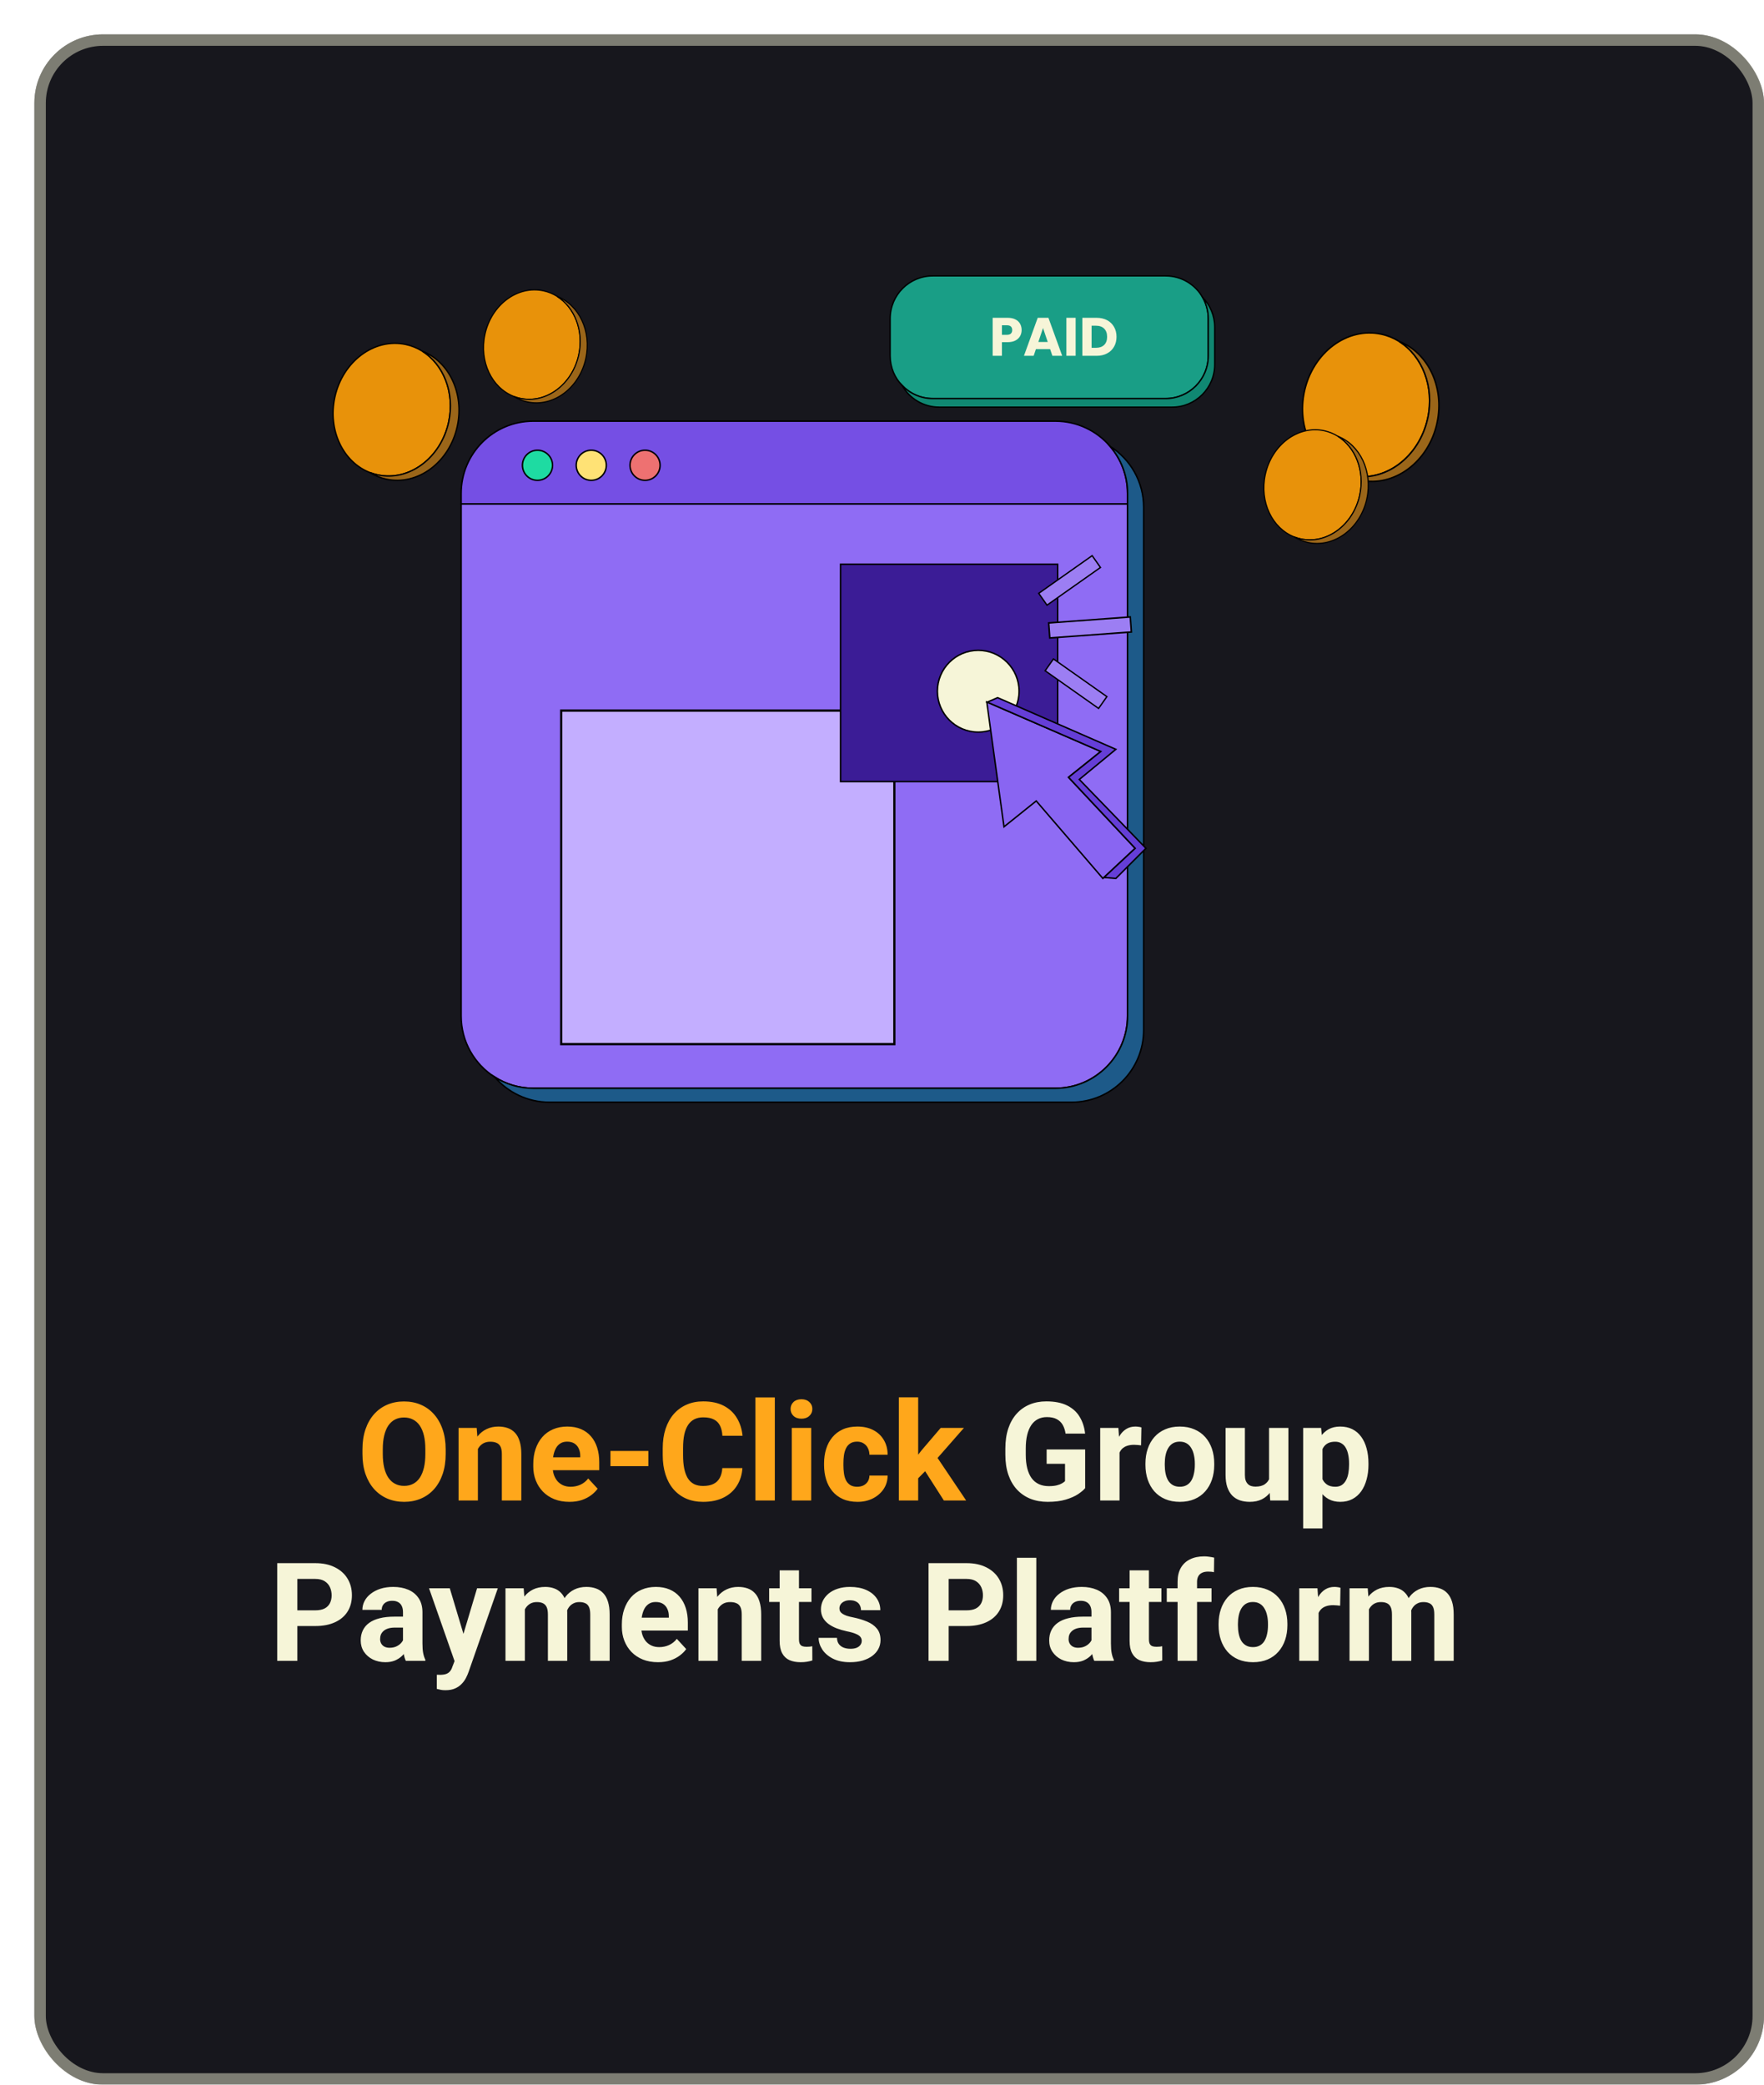 <svg width="154" height="182" viewBox="0 0 154 182" fill="none" xmlns="http://www.w3.org/2000/svg">
<g filter="url(#filter0_d_3354_5009)">
<rect width="151" height="179" rx="6" fill="#17171D"/>
<rect x="0.5" y="0.5" width="150" height="178" rx="5.5" stroke="#F6F5D8" stroke-opacity="0.46"/>
</g>
<path d="M38.908 126.535V126.939C38.908 127.588 38.82 128.17 38.645 128.686C38.469 129.201 38.221 129.641 37.9 130.004C37.58 130.363 37.197 130.639 36.752 130.83C36.31 131.021 35.82 131.117 35.281 131.117C34.746 131.117 34.256 131.021 33.81 130.83C33.369 130.639 32.986 130.363 32.662 130.004C32.338 129.641 32.086 129.201 31.906 128.686C31.73 128.17 31.643 127.588 31.643 126.939V126.535C31.643 125.883 31.73 125.301 31.906 124.789C32.082 124.273 32.33 123.834 32.65 123.471C32.975 123.107 33.357 122.83 33.799 122.639C34.244 122.447 34.734 122.352 35.27 122.352C35.809 122.352 36.299 122.447 36.74 122.639C37.185 122.83 37.568 123.107 37.889 123.471C38.213 123.834 38.463 124.273 38.639 124.789C38.818 125.301 38.908 125.883 38.908 126.535ZM37.133 126.939V126.523C37.133 126.07 37.092 125.672 37.01 125.328C36.928 124.984 36.807 124.695 36.647 124.461C36.486 124.227 36.291 124.051 36.06 123.934C35.83 123.812 35.566 123.752 35.27 123.752C34.973 123.752 34.709 123.812 34.478 123.934C34.252 124.051 34.059 124.227 33.898 124.461C33.742 124.695 33.623 124.984 33.541 125.328C33.459 125.672 33.418 126.07 33.418 126.523V126.939C33.418 127.389 33.459 127.787 33.541 128.135C33.623 128.479 33.744 128.77 33.904 129.008C34.065 129.242 34.26 129.42 34.49 129.541C34.721 129.662 34.984 129.723 35.281 129.723C35.578 129.723 35.842 129.662 36.072 129.541C36.303 129.42 36.496 129.242 36.652 129.008C36.809 128.77 36.928 128.479 37.01 128.135C37.092 127.787 37.133 127.389 37.133 126.939ZM41.721 126.014V131H40.033V124.66H41.615L41.721 126.014ZM41.475 127.607H41.018C41.018 127.139 41.078 126.717 41.199 126.342C41.32 125.963 41.49 125.641 41.709 125.375C41.928 125.105 42.188 124.9 42.488 124.76C42.793 124.615 43.133 124.543 43.508 124.543C43.805 124.543 44.076 124.586 44.322 124.672C44.568 124.758 44.779 124.895 44.955 125.082C45.135 125.27 45.272 125.518 45.365 125.826C45.463 126.135 45.512 126.512 45.512 126.957V131H43.812V126.951C43.812 126.67 43.773 126.451 43.695 126.295C43.617 126.139 43.502 126.029 43.35 125.967C43.201 125.9 43.018 125.867 42.799 125.867C42.572 125.867 42.375 125.912 42.207 126.002C42.043 126.092 41.906 126.217 41.797 126.377C41.691 126.533 41.611 126.717 41.557 126.928C41.502 127.139 41.475 127.365 41.475 127.607ZM49.713 131.117C49.221 131.117 48.779 131.039 48.389 130.883C47.998 130.723 47.666 130.502 47.393 130.221C47.123 129.939 46.916 129.613 46.772 129.242C46.627 128.867 46.555 128.469 46.555 128.047V127.812C46.555 127.332 46.623 126.893 46.76 126.494C46.897 126.096 47.092 125.75 47.346 125.457C47.603 125.164 47.916 124.939 48.283 124.783C48.65 124.623 49.065 124.543 49.525 124.543C49.975 124.543 50.373 124.617 50.721 124.766C51.068 124.914 51.359 125.125 51.594 125.398C51.832 125.672 52.012 126 52.133 126.383C52.254 126.762 52.315 127.184 52.315 127.648V128.352H47.275V127.227H50.656V127.098C50.656 126.863 50.613 126.654 50.527 126.471C50.445 126.283 50.32 126.135 50.152 126.025C49.984 125.916 49.77 125.861 49.508 125.861C49.285 125.861 49.094 125.91 48.934 126.008C48.773 126.105 48.643 126.242 48.541 126.418C48.443 126.594 48.369 126.801 48.318 127.039C48.272 127.273 48.248 127.531 48.248 127.812V128.047C48.248 128.301 48.283 128.535 48.353 128.75C48.428 128.965 48.531 129.15 48.664 129.307C48.801 129.463 48.965 129.584 49.156 129.67C49.352 129.756 49.572 129.799 49.818 129.799C50.123 129.799 50.406 129.74 50.668 129.623C50.934 129.502 51.162 129.32 51.353 129.078L52.174 129.969C52.041 130.16 51.859 130.344 51.629 130.52C51.402 130.695 51.129 130.84 50.809 130.953C50.488 131.062 50.123 131.117 49.713 131.117ZM56.603 126.676V128H53.293V126.676H56.603ZM63.06 128.17H64.812C64.777 128.744 64.619 129.254 64.338 129.699C64.061 130.145 63.672 130.492 63.172 130.742C62.676 130.992 62.078 131.117 61.379 131.117C60.832 131.117 60.342 131.023 59.908 130.836C59.475 130.645 59.103 130.371 58.795 130.016C58.49 129.66 58.258 129.23 58.098 128.727C57.938 128.223 57.857 127.658 57.857 127.033V126.441C57.857 125.816 57.94 125.252 58.103 124.748C58.272 124.24 58.51 123.809 58.818 123.453C59.131 123.098 59.504 122.824 59.938 122.633C60.371 122.441 60.855 122.346 61.391 122.346C62.102 122.346 62.701 122.475 63.19 122.732C63.682 122.99 64.062 123.346 64.332 123.799C64.606 124.252 64.769 124.768 64.824 125.346H63.066C63.047 125.002 62.978 124.711 62.861 124.473C62.744 124.23 62.566 124.049 62.328 123.928C62.094 123.803 61.781 123.74 61.391 123.74C61.098 123.74 60.842 123.795 60.623 123.904C60.404 124.014 60.221 124.18 60.072 124.402C59.924 124.625 59.812 124.906 59.738 125.246C59.668 125.582 59.633 125.977 59.633 126.43V127.033C59.633 127.475 59.666 127.863 59.732 128.199C59.799 128.531 59.9 128.812 60.037 129.043C60.178 129.27 60.357 129.441 60.576 129.559C60.799 129.672 61.066 129.729 61.379 129.729C61.746 129.729 62.049 129.67 62.287 129.553C62.525 129.436 62.707 129.262 62.832 129.031C62.961 128.801 63.037 128.514 63.06 128.17ZM67.643 122V131H65.949V122H67.643ZM70.818 124.66V131H69.125V124.66H70.818ZM69.019 123.008C69.019 122.762 69.106 122.559 69.277 122.398C69.449 122.238 69.68 122.158 69.969 122.158C70.254 122.158 70.482 122.238 70.654 122.398C70.83 122.559 70.918 122.762 70.918 123.008C70.918 123.254 70.83 123.457 70.654 123.617C70.482 123.777 70.254 123.857 69.969 123.857C69.68 123.857 69.449 123.777 69.277 123.617C69.106 123.457 69.019 123.254 69.019 123.008ZM74.832 129.799C75.039 129.799 75.223 129.76 75.383 129.682C75.543 129.6 75.668 129.486 75.758 129.342C75.852 129.193 75.9 129.02 75.904 128.82H77.492C77.488 129.266 77.369 129.662 77.135 130.01C76.9 130.354 76.586 130.625 76.191 130.824C75.797 131.02 75.356 131.117 74.867 131.117C74.375 131.117 73.945 131.035 73.578 130.871C73.215 130.707 72.912 130.48 72.67 130.191C72.428 129.898 72.246 129.559 72.125 129.172C72.004 128.781 71.943 128.363 71.943 127.918V127.748C71.943 127.299 72.004 126.881 72.125 126.494C72.246 126.104 72.428 125.764 72.67 125.475C72.912 125.182 73.215 124.953 73.578 124.789C73.941 124.625 74.367 124.543 74.856 124.543C75.375 124.543 75.83 124.643 76.221 124.842C76.615 125.041 76.924 125.326 77.147 125.697C77.373 126.064 77.488 126.5 77.492 127.004H75.904C75.9 126.793 75.856 126.602 75.769 126.43C75.688 126.258 75.566 126.121 75.406 126.02C75.25 125.914 75.057 125.861 74.826 125.861C74.58 125.861 74.379 125.914 74.223 126.02C74.066 126.121 73.945 126.262 73.859 126.441C73.773 126.617 73.713 126.818 73.678 127.045C73.647 127.268 73.631 127.502 73.631 127.748V127.918C73.631 128.164 73.647 128.4 73.678 128.627C73.709 128.854 73.768 129.055 73.853 129.23C73.943 129.406 74.066 129.545 74.223 129.646C74.379 129.748 74.582 129.799 74.832 129.799ZM80.158 121.994V131H78.471V121.994H80.158ZM84.154 124.66L81.4 127.801L79.924 129.295L79.309 128.076L80.481 126.588L82.127 124.66H84.154ZM82.402 131L80.527 128.07L81.693 127.051L84.348 131H82.402Z" fill="#FFA71B"/>
<path d="M94.736 126.541V129.922C94.603 130.082 94.398 130.256 94.121 130.443C93.844 130.627 93.486 130.785 93.049 130.918C92.611 131.051 92.082 131.117 91.461 131.117C90.91 131.117 90.408 131.027 89.955 130.848C89.502 130.664 89.111 130.396 88.783 130.045C88.459 129.693 88.209 129.264 88.033 128.756C87.857 128.244 87.769 127.66 87.769 127.004V126.471C87.769 125.814 87.853 125.23 88.022 124.719C88.193 124.207 88.438 123.775 88.754 123.424C89.07 123.072 89.447 122.805 89.885 122.621C90.322 122.438 90.809 122.346 91.344 122.346C92.086 122.346 92.695 122.467 93.172 122.709C93.648 122.947 94.012 123.279 94.262 123.705C94.516 124.127 94.672 124.611 94.731 125.158H93.025C92.982 124.869 92.9 124.617 92.779 124.402C92.658 124.188 92.484 124.02 92.258 123.898C92.035 123.777 91.746 123.717 91.391 123.717C91.098 123.717 90.836 123.777 90.606 123.898C90.379 124.016 90.188 124.189 90.031 124.42C89.875 124.65 89.756 124.936 89.674 125.275C89.592 125.615 89.551 126.01 89.551 126.459V127.004C89.551 127.449 89.594 127.844 89.68 128.188C89.766 128.527 89.893 128.814 90.061 129.049C90.232 129.279 90.443 129.453 90.693 129.57C90.943 129.688 91.234 129.746 91.566 129.746C91.844 129.746 92.074 129.723 92.258 129.676C92.445 129.629 92.596 129.572 92.709 129.506C92.826 129.436 92.916 129.369 92.978 129.307V127.795H91.373V126.541H94.736ZM97.736 126.043V131H96.049V124.66H97.637L97.736 126.043ZM99.647 124.619L99.617 126.184C99.535 126.172 99.436 126.162 99.318 126.154C99.205 126.143 99.102 126.137 99.008 126.137C98.769 126.137 98.562 126.168 98.387 126.23C98.215 126.289 98.07 126.377 97.953 126.494C97.84 126.611 97.754 126.754 97.695 126.922C97.641 127.09 97.609 127.281 97.602 127.496L97.262 127.391C97.262 126.98 97.303 126.604 97.385 126.26C97.467 125.912 97.586 125.609 97.742 125.352C97.902 125.094 98.098 124.895 98.328 124.754C98.559 124.613 98.822 124.543 99.119 124.543C99.213 124.543 99.309 124.551 99.406 124.566C99.504 124.578 99.584 124.596 99.647 124.619ZM99.998 127.895V127.771C99.998 127.307 100.064 126.879 100.197 126.488C100.33 126.094 100.523 125.752 100.777 125.463C101.031 125.174 101.344 124.949 101.715 124.789C102.086 124.625 102.512 124.543 102.992 124.543C103.473 124.543 103.9 124.625 104.275 124.789C104.65 124.949 104.965 125.174 105.219 125.463C105.477 125.752 105.672 126.094 105.805 126.488C105.938 126.879 106.004 127.307 106.004 127.771V127.895C106.004 128.355 105.938 128.783 105.805 129.178C105.672 129.568 105.477 129.91 105.219 130.203C104.965 130.492 104.652 130.717 104.281 130.877C103.91 131.037 103.484 131.117 103.004 131.117C102.523 131.117 102.096 131.037 101.721 130.877C101.35 130.717 101.035 130.492 100.777 130.203C100.523 129.91 100.33 129.568 100.197 129.178C100.064 128.783 99.998 128.355 99.998 127.895ZM101.686 127.771V127.895C101.686 128.16 101.709 128.408 101.756 128.639C101.803 128.869 101.877 129.072 101.979 129.248C102.084 129.42 102.221 129.555 102.389 129.652C102.557 129.75 102.762 129.799 103.004 129.799C103.238 129.799 103.439 129.75 103.607 129.652C103.775 129.555 103.91 129.42 104.012 129.248C104.113 129.072 104.188 128.869 104.234 128.639C104.285 128.408 104.311 128.16 104.311 127.895V127.771C104.311 127.514 104.285 127.271 104.234 127.045C104.188 126.814 104.111 126.611 104.006 126.436C103.904 126.256 103.77 126.115 103.602 126.014C103.434 125.912 103.23 125.861 102.992 125.861C102.754 125.861 102.551 125.912 102.383 126.014C102.219 126.115 102.084 126.256 101.979 126.436C101.877 126.611 101.803 126.814 101.756 127.045C101.709 127.271 101.686 127.514 101.686 127.771ZM110.791 129.482V124.66H112.479V131H110.891L110.791 129.482ZM110.979 128.182L111.477 128.17C111.477 128.592 111.428 128.984 111.33 129.348C111.232 129.707 111.086 130.02 110.891 130.285C110.695 130.547 110.449 130.752 110.152 130.9C109.855 131.045 109.506 131.117 109.104 131.117C108.795 131.117 108.51 131.074 108.248 130.988C107.99 130.898 107.768 130.76 107.58 130.572C107.396 130.381 107.252 130.137 107.146 129.84C107.045 129.539 106.994 129.178 106.994 128.756V124.66H108.682V128.768C108.682 128.955 108.703 129.113 108.746 129.242C108.793 129.371 108.857 129.477 108.939 129.559C109.021 129.641 109.117 129.699 109.227 129.734C109.34 129.77 109.465 129.787 109.602 129.787C109.949 129.787 110.223 129.717 110.422 129.576C110.625 129.436 110.768 129.244 110.85 129.002C110.936 128.756 110.979 128.482 110.979 128.182ZM115.455 125.879V133.438H113.768V124.66H115.332L115.455 125.879ZM119.469 127.76V127.883C119.469 128.344 119.414 128.771 119.305 129.166C119.199 129.561 119.043 129.904 118.836 130.197C118.629 130.486 118.371 130.713 118.062 130.877C117.758 131.037 117.406 131.117 117.008 131.117C116.621 131.117 116.285 131.039 116 130.883C115.715 130.727 115.475 130.508 115.279 130.227C115.088 129.941 114.934 129.611 114.816 129.236C114.699 128.861 114.609 128.459 114.547 128.029V127.707C114.609 127.246 114.699 126.824 114.816 126.441C114.934 126.055 115.088 125.721 115.279 125.439C115.475 125.154 115.713 124.934 115.994 124.777C116.279 124.621 116.613 124.543 116.996 124.543C117.398 124.543 117.752 124.619 118.057 124.771C118.365 124.924 118.623 125.143 118.83 125.428C119.041 125.713 119.199 126.053 119.305 126.447C119.414 126.842 119.469 127.279 119.469 127.76ZM117.775 127.883V127.76C117.775 127.49 117.752 127.242 117.705 127.016C117.662 126.785 117.592 126.584 117.494 126.412C117.4 126.24 117.275 126.107 117.119 126.014C116.967 125.916 116.781 125.867 116.562 125.867C116.332 125.867 116.135 125.904 115.971 125.979C115.811 126.053 115.68 126.16 115.578 126.301C115.477 126.441 115.4 126.609 115.35 126.805C115.299 127 115.268 127.221 115.256 127.467V128.281C115.275 128.57 115.33 128.83 115.42 129.061C115.51 129.287 115.648 129.467 115.836 129.6C116.023 129.732 116.27 129.799 116.574 129.799C116.797 129.799 116.984 129.75 117.137 129.652C117.289 129.551 117.412 129.412 117.506 129.236C117.604 129.061 117.672 128.857 117.711 128.627C117.754 128.396 117.775 128.148 117.775 127.883ZM27.523 141.959H25.35V140.588H27.523C27.859 140.588 28.133 140.533 28.344 140.424C28.555 140.311 28.709 140.154 28.807 139.955C28.904 139.756 28.953 139.531 28.953 139.281C28.953 139.027 28.904 138.791 28.807 138.572C28.709 138.354 28.555 138.178 28.344 138.045C28.133 137.912 27.859 137.846 27.523 137.846H25.959V145H24.201V136.469H27.523C28.191 136.469 28.764 136.59 29.24 136.832C29.721 137.07 30.088 137.4 30.342 137.822C30.596 138.244 30.723 138.727 30.723 139.27C30.723 139.82 30.596 140.297 30.342 140.699C30.088 141.102 29.721 141.412 29.24 141.631C28.764 141.85 28.191 141.959 27.523 141.959ZM35.182 143.57V140.746C35.182 140.543 35.148 140.369 35.082 140.225C35.016 140.076 34.912 139.961 34.772 139.879C34.635 139.797 34.457 139.756 34.238 139.756C34.051 139.756 33.889 139.789 33.752 139.855C33.615 139.918 33.51 140.01 33.435 140.131C33.361 140.248 33.324 140.387 33.324 140.547H31.637C31.637 140.277 31.699 140.021 31.824 139.779C31.949 139.537 32.131 139.324 32.369 139.141C32.607 138.953 32.891 138.807 33.219 138.701C33.551 138.596 33.922 138.543 34.332 138.543C34.824 138.543 35.262 138.625 35.645 138.789C36.027 138.953 36.328 139.199 36.547 139.527C36.77 139.855 36.881 140.266 36.881 140.758V143.471C36.881 143.818 36.902 144.104 36.945 144.326C36.988 144.545 37.051 144.736 37.133 144.9V145H35.428C35.346 144.828 35.283 144.613 35.24 144.355C35.201 144.094 35.182 143.832 35.182 143.57ZM35.404 141.139L35.416 142.094H34.473C34.25 142.094 34.057 142.119 33.893 142.17C33.728 142.221 33.594 142.293 33.488 142.387C33.383 142.477 33.305 142.582 33.254 142.703C33.207 142.824 33.184 142.957 33.184 143.102C33.184 143.246 33.217 143.377 33.283 143.494C33.35 143.607 33.445 143.697 33.57 143.764C33.695 143.826 33.842 143.857 34.01 143.857C34.264 143.857 34.484 143.807 34.672 143.705C34.859 143.604 35.004 143.479 35.105 143.33C35.211 143.182 35.266 143.041 35.27 142.908L35.715 143.623C35.652 143.783 35.566 143.949 35.457 144.121C35.352 144.293 35.217 144.455 35.053 144.607C34.889 144.756 34.691 144.879 34.461 144.977C34.23 145.07 33.957 145.117 33.641 145.117C33.238 145.117 32.873 145.037 32.545 144.877C32.221 144.713 31.963 144.488 31.771 144.203C31.584 143.914 31.49 143.586 31.49 143.219C31.49 142.887 31.553 142.592 31.678 142.334C31.803 142.076 31.986 141.859 32.228 141.684C32.475 141.504 32.781 141.369 33.148 141.279C33.516 141.186 33.941 141.139 34.426 141.139H35.404ZM39.969 144.285L41.65 138.66H43.461L40.912 145.955C40.857 146.115 40.783 146.287 40.69 146.471C40.6 146.654 40.477 146.828 40.32 146.992C40.168 147.16 39.975 147.297 39.74 147.402C39.51 147.508 39.227 147.561 38.891 147.561C38.73 147.561 38.6 147.551 38.498 147.531C38.397 147.512 38.275 147.484 38.135 147.449V146.213C38.178 146.213 38.223 146.213 38.27 146.213C38.316 146.217 38.361 146.219 38.404 146.219C38.627 146.219 38.809 146.193 38.949 146.143C39.09 146.092 39.203 146.014 39.289 145.908C39.375 145.807 39.443 145.674 39.494 145.51L39.969 144.285ZM39.266 138.66L40.643 143.254L40.883 145.041L39.734 145.164L37.455 138.66H39.266ZM45.822 139.973V145H44.129V138.66H45.717L45.822 139.973ZM45.588 141.607H45.119C45.119 141.166 45.172 140.76 45.277 140.389C45.387 140.014 45.545 139.689 45.752 139.416C45.963 139.139 46.223 138.924 46.531 138.771C46.84 138.619 47.197 138.543 47.603 138.543C47.885 138.543 48.143 138.586 48.377 138.672C48.611 138.754 48.812 138.885 48.98 139.064C49.152 139.24 49.285 139.471 49.379 139.756C49.473 140.037 49.52 140.375 49.52 140.77V145H47.832V140.957C47.832 140.668 47.793 140.445 47.715 140.289C47.637 140.133 47.525 140.023 47.381 139.961C47.24 139.898 47.07 139.867 46.871 139.867C46.652 139.867 46.461 139.912 46.297 140.002C46.137 140.092 46.004 140.217 45.898 140.377C45.793 140.533 45.715 140.717 45.664 140.928C45.613 141.139 45.588 141.365 45.588 141.607ZM49.361 141.414L48.758 141.49C48.758 141.076 48.809 140.691 48.91 140.336C49.016 139.98 49.17 139.668 49.373 139.398C49.58 139.129 49.836 138.92 50.141 138.771C50.445 138.619 50.797 138.543 51.195 138.543C51.5 138.543 51.777 138.588 52.027 138.678C52.277 138.764 52.49 138.902 52.666 139.094C52.846 139.281 52.982 139.527 53.076 139.832C53.174 140.137 53.223 140.51 53.223 140.951V145H51.529V140.951C51.529 140.658 51.49 140.436 51.412 140.283C51.338 140.127 51.228 140.02 51.084 139.961C50.943 139.898 50.775 139.867 50.58 139.867C50.377 139.867 50.199 139.908 50.047 139.99C49.895 140.068 49.768 140.178 49.666 140.318C49.565 140.459 49.488 140.623 49.438 140.811C49.387 140.994 49.361 141.195 49.361 141.414ZM57.447 145.117C56.955 145.117 56.514 145.039 56.123 144.883C55.732 144.723 55.4 144.502 55.127 144.221C54.857 143.939 54.65 143.613 54.506 143.242C54.361 142.867 54.289 142.469 54.289 142.047V141.812C54.289 141.332 54.357 140.893 54.494 140.494C54.631 140.096 54.826 139.75 55.08 139.457C55.338 139.164 55.65 138.939 56.018 138.783C56.385 138.623 56.799 138.543 57.26 138.543C57.709 138.543 58.107 138.617 58.455 138.766C58.803 138.914 59.094 139.125 59.328 139.398C59.566 139.672 59.746 140 59.867 140.383C59.988 140.762 60.049 141.184 60.049 141.648V142.352H55.01V141.227H58.391V141.098C58.391 140.863 58.348 140.654 58.262 140.471C58.18 140.283 58.055 140.135 57.887 140.025C57.719 139.916 57.504 139.861 57.242 139.861C57.02 139.861 56.828 139.91 56.668 140.008C56.508 140.105 56.377 140.242 56.275 140.418C56.178 140.594 56.103 140.801 56.053 141.039C56.006 141.273 55.982 141.531 55.982 141.812V142.047C55.982 142.301 56.018 142.535 56.088 142.75C56.162 142.965 56.266 143.15 56.398 143.307C56.535 143.463 56.699 143.584 56.891 143.67C57.086 143.756 57.307 143.799 57.553 143.799C57.857 143.799 58.141 143.74 58.402 143.623C58.668 143.502 58.897 143.32 59.088 143.078L59.908 143.969C59.775 144.16 59.594 144.344 59.363 144.52C59.137 144.695 58.863 144.84 58.543 144.953C58.223 145.062 57.857 145.117 57.447 145.117ZM62.662 140.014V145H60.975V138.66H62.557L62.662 140.014ZM62.416 141.607H61.959C61.959 141.139 62.02 140.717 62.141 140.342C62.262 139.963 62.432 139.641 62.65 139.375C62.869 139.105 63.129 138.9 63.43 138.76C63.734 138.615 64.074 138.543 64.449 138.543C64.746 138.543 65.018 138.586 65.264 138.672C65.51 138.758 65.721 138.895 65.897 139.082C66.076 139.27 66.213 139.518 66.307 139.826C66.404 140.135 66.453 140.512 66.453 140.957V145H64.754V140.951C64.754 140.67 64.715 140.451 64.637 140.295C64.559 140.139 64.443 140.029 64.291 139.967C64.143 139.9 63.959 139.867 63.74 139.867C63.514 139.867 63.316 139.912 63.148 140.002C62.984 140.092 62.848 140.217 62.738 140.377C62.633 140.533 62.553 140.717 62.498 140.928C62.443 141.139 62.416 141.365 62.416 141.607ZM70.842 138.66V139.855H67.15V138.66H70.842ZM68.064 137.096H69.752V143.09C69.752 143.273 69.775 143.414 69.822 143.512C69.873 143.609 69.947 143.678 70.045 143.717C70.143 143.752 70.266 143.77 70.414 143.77C70.519 143.77 70.613 143.766 70.695 143.758C70.781 143.746 70.853 143.734 70.912 143.723L70.918 144.965C70.773 145.012 70.617 145.049 70.449 145.076C70.281 145.104 70.096 145.117 69.893 145.117C69.522 145.117 69.197 145.057 68.92 144.936C68.647 144.811 68.436 144.611 68.287 144.338C68.139 144.064 68.064 143.705 68.064 143.26V137.096ZM75.231 143.248C75.231 143.127 75.195 143.018 75.125 142.92C75.055 142.822 74.924 142.732 74.732 142.65C74.545 142.564 74.273 142.486 73.918 142.416C73.598 142.346 73.299 142.258 73.022 142.152C72.748 142.043 72.51 141.912 72.307 141.76C72.107 141.607 71.951 141.428 71.838 141.221C71.725 141.01 71.668 140.77 71.668 140.5C71.668 140.234 71.725 139.984 71.838 139.75C71.955 139.516 72.121 139.309 72.336 139.129C72.555 138.945 72.82 138.803 73.133 138.701C73.449 138.596 73.805 138.543 74.199 138.543C74.75 138.543 75.223 138.631 75.617 138.807C76.016 138.982 76.32 139.225 76.531 139.533C76.746 139.838 76.853 140.186 76.853 140.576H75.166C75.166 140.412 75.131 140.266 75.061 140.137C74.994 140.004 74.889 139.9 74.744 139.826C74.603 139.748 74.42 139.709 74.193 139.709C74.006 139.709 73.844 139.742 73.707 139.809C73.57 139.871 73.465 139.957 73.391 140.066C73.32 140.172 73.285 140.289 73.285 140.418C73.285 140.516 73.305 140.604 73.344 140.682C73.387 140.756 73.455 140.824 73.549 140.887C73.643 140.949 73.764 141.008 73.912 141.062C74.064 141.113 74.252 141.16 74.475 141.203C74.932 141.297 75.34 141.42 75.699 141.572C76.059 141.721 76.344 141.924 76.555 142.182C76.766 142.436 76.871 142.77 76.871 143.184C76.871 143.465 76.809 143.723 76.684 143.957C76.559 144.191 76.379 144.396 76.144 144.572C75.91 144.744 75.629 144.879 75.301 144.977C74.977 145.07 74.611 145.117 74.205 145.117C73.615 145.117 73.115 145.012 72.705 144.801C72.299 144.59 71.99 144.322 71.779 143.998C71.572 143.67 71.469 143.334 71.469 142.99H73.068C73.076 143.221 73.135 143.406 73.244 143.547C73.357 143.688 73.5 143.789 73.672 143.852C73.848 143.914 74.037 143.945 74.24 143.945C74.459 143.945 74.641 143.916 74.785 143.857C74.93 143.795 75.039 143.713 75.113 143.611C75.191 143.506 75.231 143.385 75.231 143.248ZM84.383 141.959H82.209V140.588H84.383C84.719 140.588 84.992 140.533 85.203 140.424C85.414 140.311 85.568 140.154 85.666 139.955C85.764 139.756 85.812 139.531 85.812 139.281C85.812 139.027 85.764 138.791 85.666 138.572C85.568 138.354 85.414 138.178 85.203 138.045C84.992 137.912 84.719 137.846 84.383 137.846H82.818V145H81.061V136.469H84.383C85.051 136.469 85.623 136.59 86.1 136.832C86.58 137.07 86.947 137.4 87.201 137.822C87.455 138.244 87.582 138.727 87.582 139.27C87.582 139.82 87.455 140.297 87.201 140.699C86.947 141.102 86.58 141.412 86.1 141.631C85.623 141.85 85.051 141.959 84.383 141.959ZM90.471 136V145H88.777V136H90.471ZM95.287 143.57V140.746C95.287 140.543 95.254 140.369 95.188 140.225C95.121 140.076 95.018 139.961 94.877 139.879C94.74 139.797 94.562 139.756 94.344 139.756C94.156 139.756 93.994 139.789 93.857 139.855C93.721 139.918 93.615 140.01 93.541 140.131C93.467 140.248 93.43 140.387 93.43 140.547H91.742C91.742 140.277 91.805 140.021 91.93 139.779C92.055 139.537 92.236 139.324 92.475 139.141C92.713 138.953 92.996 138.807 93.324 138.701C93.656 138.596 94.027 138.543 94.438 138.543C94.93 138.543 95.367 138.625 95.75 138.789C96.133 138.953 96.434 139.199 96.652 139.527C96.875 139.855 96.986 140.266 96.986 140.758V143.471C96.986 143.818 97.008 144.104 97.051 144.326C97.094 144.545 97.156 144.736 97.238 144.9V145H95.533C95.451 144.828 95.389 144.613 95.346 144.355C95.307 144.094 95.287 143.832 95.287 143.57ZM95.51 141.139L95.522 142.094H94.578C94.356 142.094 94.162 142.119 93.998 142.17C93.834 142.221 93.699 142.293 93.594 142.387C93.488 142.477 93.41 142.582 93.359 142.703C93.312 142.824 93.289 142.957 93.289 143.102C93.289 143.246 93.322 143.377 93.389 143.494C93.455 143.607 93.551 143.697 93.676 143.764C93.801 143.826 93.947 143.857 94.115 143.857C94.369 143.857 94.59 143.807 94.777 143.705C94.965 143.604 95.109 143.479 95.211 143.33C95.316 143.182 95.371 143.041 95.375 142.908L95.82 143.623C95.758 143.783 95.672 143.949 95.562 144.121C95.457 144.293 95.322 144.455 95.158 144.607C94.994 144.756 94.797 144.879 94.566 144.977C94.336 145.07 94.062 145.117 93.746 145.117C93.344 145.117 92.978 145.037 92.65 144.877C92.326 144.713 92.068 144.488 91.877 144.203C91.689 143.914 91.596 143.586 91.596 143.219C91.596 142.887 91.658 142.592 91.783 142.334C91.908 142.076 92.092 141.859 92.334 141.684C92.58 141.504 92.887 141.369 93.254 141.279C93.621 141.186 94.047 141.139 94.531 141.139H95.51ZM101.393 138.66V139.855H97.701V138.66H101.393ZM98.615 137.096H100.303V143.09C100.303 143.273 100.326 143.414 100.373 143.512C100.424 143.609 100.498 143.678 100.596 143.717C100.693 143.752 100.816 143.77 100.965 143.77C101.07 143.77 101.164 143.766 101.246 143.758C101.332 143.746 101.404 143.734 101.463 143.723L101.469 144.965C101.324 145.012 101.168 145.049 101 145.076C100.832 145.104 100.646 145.117 100.443 145.117C100.072 145.117 99.748 145.057 99.471 144.936C99.197 144.811 98.986 144.611 98.838 144.338C98.689 144.064 98.615 143.705 98.615 143.26V137.096ZM104.504 145H102.805V138.098C102.805 137.617 102.898 137.213 103.086 136.885C103.277 136.553 103.545 136.303 103.889 136.135C104.236 135.963 104.648 135.877 105.125 135.877C105.281 135.877 105.432 135.889 105.576 135.912C105.721 135.932 105.861 135.957 105.998 135.988L105.98 137.26C105.906 137.24 105.828 137.227 105.746 137.219C105.664 137.211 105.568 137.207 105.459 137.207C105.256 137.207 105.082 137.242 104.938 137.312C104.797 137.379 104.689 137.479 104.615 137.611C104.541 137.744 104.504 137.906 104.504 138.098V145ZM105.77 138.66V139.855H101.861V138.66H105.77ZM106.385 141.895V141.771C106.385 141.307 106.451 140.879 106.584 140.488C106.717 140.094 106.91 139.752 107.164 139.463C107.418 139.174 107.73 138.949 108.102 138.789C108.473 138.625 108.898 138.543 109.379 138.543C109.859 138.543 110.287 138.625 110.662 138.789C111.037 138.949 111.352 139.174 111.605 139.463C111.863 139.752 112.059 140.094 112.191 140.488C112.324 140.879 112.391 141.307 112.391 141.771V141.895C112.391 142.355 112.324 142.783 112.191 143.178C112.059 143.568 111.863 143.91 111.605 144.203C111.352 144.492 111.039 144.717 110.668 144.877C110.297 145.037 109.871 145.117 109.391 145.117C108.91 145.117 108.482 145.037 108.107 144.877C107.736 144.717 107.422 144.492 107.164 144.203C106.91 143.91 106.717 143.568 106.584 143.178C106.451 142.783 106.385 142.355 106.385 141.895ZM108.072 141.771V141.895C108.072 142.16 108.096 142.408 108.143 142.639C108.189 142.869 108.264 143.072 108.365 143.248C108.471 143.42 108.607 143.555 108.775 143.652C108.943 143.75 109.148 143.799 109.391 143.799C109.625 143.799 109.826 143.75 109.994 143.652C110.162 143.555 110.297 143.42 110.398 143.248C110.5 143.072 110.574 142.869 110.621 142.639C110.672 142.408 110.697 142.16 110.697 141.895V141.771C110.697 141.514 110.672 141.271 110.621 141.045C110.574 140.814 110.498 140.611 110.393 140.436C110.291 140.256 110.156 140.115 109.988 140.014C109.82 139.912 109.617 139.861 109.379 139.861C109.141 139.861 108.938 139.912 108.77 140.014C108.605 140.115 108.471 140.256 108.365 140.436C108.264 140.611 108.189 140.814 108.143 141.045C108.096 141.271 108.072 141.514 108.072 141.771ZM115.115 140.043V145H113.428V138.66H115.016L115.115 140.043ZM117.025 138.619L116.996 140.184C116.914 140.172 116.814 140.162 116.697 140.154C116.584 140.143 116.48 140.137 116.387 140.137C116.148 140.137 115.941 140.168 115.766 140.23C115.594 140.289 115.449 140.377 115.332 140.494C115.219 140.611 115.133 140.754 115.074 140.922C115.02 141.09 114.988 141.281 114.98 141.496L114.641 141.391C114.641 140.98 114.682 140.604 114.764 140.26C114.846 139.912 114.965 139.609 115.121 139.352C115.281 139.094 115.477 138.895 115.707 138.754C115.938 138.613 116.201 138.543 116.498 138.543C116.592 138.543 116.688 138.551 116.785 138.566C116.883 138.578 116.963 138.596 117.025 138.619ZM119.51 139.973V145H117.816V138.66H119.404L119.51 139.973ZM119.275 141.607H118.807C118.807 141.166 118.859 140.76 118.965 140.389C119.074 140.014 119.232 139.689 119.439 139.416C119.65 139.139 119.91 138.924 120.219 138.771C120.527 138.619 120.885 138.543 121.291 138.543C121.572 138.543 121.83 138.586 122.064 138.672C122.299 138.754 122.5 138.885 122.668 139.064C122.84 139.24 122.973 139.471 123.066 139.756C123.16 140.037 123.207 140.375 123.207 140.77V145H121.52V140.957C121.52 140.668 121.48 140.445 121.402 140.289C121.324 140.133 121.213 140.023 121.068 139.961C120.928 139.898 120.758 139.867 120.559 139.867C120.34 139.867 120.148 139.912 119.984 140.002C119.824 140.092 119.691 140.217 119.586 140.377C119.48 140.533 119.402 140.717 119.352 140.928C119.301 141.139 119.275 141.365 119.275 141.607ZM123.049 141.414L122.445 141.49C122.445 141.076 122.496 140.691 122.598 140.336C122.703 139.98 122.857 139.668 123.061 139.398C123.268 139.129 123.523 138.92 123.828 138.771C124.133 138.619 124.484 138.543 124.883 138.543C125.188 138.543 125.465 138.588 125.715 138.678C125.965 138.764 126.178 138.902 126.354 139.094C126.533 139.281 126.67 139.527 126.764 139.832C126.861 140.137 126.91 140.51 126.91 140.951V145H125.217V140.951C125.217 140.658 125.178 140.436 125.1 140.283C125.025 140.127 124.916 140.02 124.771 139.961C124.631 139.898 124.463 139.867 124.268 139.867C124.064 139.867 123.887 139.908 123.734 139.99C123.582 140.068 123.455 140.178 123.354 140.318C123.252 140.459 123.176 140.623 123.125 140.811C123.074 140.994 123.049 141.195 123.049 141.414Z" fill="#F6F5D8"/>
<g clip-path="url(#clip0_3354_5009)">
<path d="M98.434 43.078V44.001H40.258V43.078C40.258 39.593 43.08 36.768 46.561 36.768H92.13C94.044 36.768 95.76 37.622 96.915 38.971C97.861 40.076 98.434 41.511 98.434 43.078Z" fill="#754FE4" stroke="black" stroke-width="0.128" stroke-miterlimit="10"/>
<path d="M98.434 44.002V88.7C98.434 92.185 95.611 95.01 92.13 95.01H46.561C45.319 95.01 44.159 94.65 43.184 94.03C41.425 92.908 40.258 90.941 40.258 88.7V44.002H98.434Z" fill="#8F6CF4" stroke="black" stroke-width="0.128" stroke-miterlimit="10"/>
<path d="M99.845 44.299V89.919C99.845 93.404 97.023 96.23 93.541 96.23H47.973C46.059 96.23 44.345 95.375 43.188 94.028C44.163 94.648 45.323 95.009 46.566 95.009H92.134C95.615 95.009 98.438 92.183 98.438 88.698V43.078C98.438 41.511 97.865 40.075 96.919 38.971C98.678 40.09 99.845 42.057 99.845 44.299Z" fill="#1D5A89" stroke="black" stroke-width="0.128" stroke-miterlimit="10"/>
<path d="M43.188 94.028V94.025" stroke="black" stroke-width="0.128" stroke-miterlimit="10"/>
<path d="M46.923 41.935C47.648 41.935 48.237 41.346 48.237 40.62C48.237 39.894 47.648 39.305 46.923 39.305C46.197 39.305 45.609 39.894 45.609 40.62C45.609 41.346 46.197 41.935 46.923 41.935Z" fill="#1EDBA2" stroke="black" stroke-width="0.128" stroke-miterlimit="10"/>
<path d="M51.618 41.935C52.344 41.935 52.932 41.346 52.932 40.62C52.932 39.894 52.344 39.305 51.618 39.305C50.893 39.305 50.305 39.894 50.305 40.62C50.305 41.346 50.893 41.935 51.618 41.935Z" fill="#FFE275" stroke="black" stroke-width="0.128" stroke-miterlimit="10"/>
<path d="M56.314 41.935C57.039 41.935 57.627 41.346 57.627 40.62C57.627 39.894 57.039 39.305 56.314 39.305C55.588 39.305 55 39.894 55 40.62C55 41.346 55.588 41.935 56.314 41.935Z" fill="#EE7171" stroke="black" stroke-width="0.128" stroke-miterlimit="10"/>
<path d="M78.08 62.037H48.992V91.158H78.08V62.037Z" fill="#C3AEFF" stroke="black" stroke-width="0.196" stroke-miterlimit="10"/>
<path d="M92.337 49.26H73.383V68.235H92.337V49.26Z" fill="#3B1C96" stroke="black" stroke-width="0.128" stroke-miterlimit="10"/>
<path d="M85.402 63.915C87.371 63.915 88.967 62.316 88.967 60.345C88.967 58.374 87.371 56.775 85.402 56.775C83.432 56.775 81.836 58.374 81.836 60.345C81.836 62.316 83.432 63.915 85.402 63.915Z" fill="#F6F5D8" stroke="black" stroke-width="0.128" stroke-miterlimit="10"/>
<path d="M99.097 74.061L96.374 76.605L96.282 76.691L90.465 69.927L87.65 72.182L86.152 61.31L86.148 61.285L86.18 61.298L96.095 65.606L93.28 67.861L99.097 74.061Z" fill="#8965F2" stroke="black" stroke-width="0.128" stroke-miterlimit="10"/>
<path d="M100.043 74.061L97.415 76.692L96.381 76.605L99.104 74.061L93.287 67.862L96.102 65.607L86.188 61.299L87.094 60.91L97.415 65.419L94.225 68.049L100.043 74.061Z" fill="#653ED7" stroke="black" stroke-width="0.128" stroke-miterlimit="10"/>
<path d="M121.652 33.305L121.625 33.315" stroke="black" stroke-width="0.128" stroke-miterlimit="10"/>
<path d="M39.17 36.844C38.491 39.987 35.713 42.054 32.969 41.458C32.735 41.408 32.508 41.338 32.288 41.254C29.954 40.344 28.608 37.566 29.229 34.689C29.909 31.546 32.686 29.479 35.43 30.075C35.948 30.188 36.428 30.385 36.862 30.655C38.723 31.817 39.722 34.293 39.17 36.844Z" fill="#E8920A" stroke="black" stroke-width="0.119" stroke-miterlimit="10"/>
<path d="M39.921 37.219C39.242 40.362 36.465 42.428 33.721 41.833C33.203 41.72 32.723 41.523 32.289 41.252C32.509 41.337 32.736 41.407 32.97 41.457C35.714 42.053 38.491 39.986 39.171 36.843C39.722 34.292 38.724 31.815 36.862 30.654C39.197 31.564 40.542 34.342 39.921 37.219Z" fill="#9B6619" stroke="black" stroke-width="0.119" stroke-miterlimit="10"/>
<path d="M50.533 30.973C49.972 33.566 47.682 35.27 45.419 34.778C45.226 34.736 45.038 34.678 44.858 34.608C42.932 33.859 41.823 31.567 42.336 29.196C42.897 26.603 45.186 24.899 47.45 25.391C47.877 25.483 48.273 25.647 48.63 25.87C50.165 26.829 50.989 28.871 50.533 30.973Z" fill="#E8920A" stroke="black" stroke-width="0.098" stroke-miterlimit="10"/>
<path d="M51.146 31.284C50.585 33.877 48.295 35.581 46.032 35.088C45.604 34.996 45.208 34.833 44.852 34.609C45.032 34.679 45.219 34.737 45.413 34.778C47.676 35.269 49.965 33.565 50.526 30.974C50.981 28.87 50.159 26.827 48.624 25.871C50.549 26.621 51.658 28.913 51.146 31.284Z" fill="#9B6619" stroke="black" stroke-width="0.098" stroke-miterlimit="10"/>
<path d="M124.645 36.51C123.909 39.916 120.899 42.156 117.927 41.51C117.673 41.455 117.426 41.38 117.189 41.288C114.66 40.303 113.201 37.292 113.875 34.175C114.611 30.769 117.621 28.529 120.593 29.176C121.155 29.298 121.674 29.512 122.145 29.805C124.163 31.064 125.244 33.747 124.647 36.51H124.645Z" fill="#E8920A" stroke="black" stroke-width="0.129" stroke-miterlimit="10"/>
<path d="M125.458 36.92C124.722 40.326 121.712 42.565 118.739 41.919C118.178 41.797 117.659 41.583 117.188 41.29C117.426 41.382 117.672 41.457 117.925 41.511C120.898 42.158 123.908 39.918 124.643 36.512C125.242 33.748 124.159 31.064 122.142 29.807C124.672 30.791 126.13 33.803 125.456 36.92H125.458Z" fill="#9B6619" stroke="black" stroke-width="0.129" stroke-miterlimit="10"/>
<path d="M118.708 43.22C118.145 45.828 115.84 47.543 113.564 47.049C113.369 47.008 113.181 46.949 112.999 46.88C111.062 46.125 109.946 43.819 110.462 41.433C111.025 38.825 113.329 37.11 115.606 37.604C116.035 37.698 116.433 37.862 116.793 38.085C118.338 39.049 119.166 41.103 118.71 43.22H118.708Z" fill="#E8920A" stroke="black" stroke-width="0.1" stroke-miterlimit="10"/>
<path d="M119.332 43.532C118.769 46.14 116.464 47.855 114.188 47.361C113.758 47.267 113.36 47.104 113 46.88C113.182 46.95 113.37 47.008 113.565 47.05C115.841 47.544 118.146 45.828 118.709 43.221C119.167 41.103 118.339 39.05 116.793 38.086C118.729 38.841 119.846 41.146 119.33 43.532H119.332Z" fill="#9B6619" stroke="black" stroke-width="0.1" stroke-miterlimit="10"/>
<path d="M90.681 51.801L91.406 52.832L96.072 49.542L95.347 48.511L90.681 51.801Z" fill="#9C7EF3" stroke="black" stroke-width="0.118" stroke-miterlimit="10"/>
<path d="M91.967 57.528L91.242 58.559L95.908 61.849L96.633 60.818L91.967 57.528Z" fill="#9C7EF3" stroke="black" stroke-width="0.118" stroke-miterlimit="10"/>
<path d="M91.552 54.386L91.648 55.697L98.77 55.175L98.674 53.863L91.552 54.386Z" fill="#9C7EF3" stroke="black" stroke-width="0.135" stroke-miterlimit="10"/>
<path d="M105.485 27.815V31.066C105.485 33.125 103.817 34.795 101.76 34.795H81.436C80.385 34.795 79.434 34.359 78.758 33.654C78.109 32.986 77.711 32.073 77.711 31.066V27.815C77.711 25.756 79.379 24.086 81.436 24.086H101.76C103.149 24.086 104.361 24.849 105.001 25.978C105.309 26.519 105.485 27.146 105.485 27.815Z" fill="#199E86" stroke="black" stroke-width="0.118" stroke-miterlimit="10"/>
<path d="M106.048 28.567V31.818C106.048 33.877 104.38 35.547 102.323 35.547H81.999C80.61 35.547 79.398 34.784 78.758 33.655C79.433 34.36 80.385 34.796 81.436 34.796H101.76C103.817 34.796 105.485 33.125 105.485 31.066V27.816C105.485 27.147 105.309 26.52 105.001 25.979C105.65 26.647 106.048 27.56 106.048 28.567Z" fill="#108872" stroke="black" stroke-width="0.118" stroke-miterlimit="10"/>
<path d="M89.19 28.814C89.19 29.006 89.146 29.183 89.057 29.343C88.969 29.501 88.834 29.629 88.651 29.727C88.468 29.824 88.241 29.873 87.97 29.873H87.469V31.064H86.66V27.745H87.97C88.235 27.745 88.459 27.791 88.641 27.883C88.824 27.974 88.961 28.1 89.053 28.261C89.144 28.422 89.19 28.606 89.19 28.814ZM87.909 29.23C88.063 29.23 88.178 29.194 88.254 29.121C88.329 29.049 88.367 28.946 88.367 28.814C88.367 28.682 88.329 28.579 88.254 28.507C88.178 28.434 88.063 28.398 87.909 28.398H87.469V29.23H87.909ZM91.677 30.478H90.438L90.24 31.064H89.393L90.594 27.745H91.53L92.731 31.064H91.875L91.677 30.478ZM91.469 29.854L91.057 28.639L90.651 29.854H91.469ZM93.905 27.745V31.064H93.097V27.745H93.905ZM95.734 27.745C96.084 27.745 96.39 27.815 96.652 27.953C96.913 28.092 97.115 28.288 97.257 28.54C97.402 28.789 97.474 29.077 97.474 29.405C97.474 29.73 97.402 30.018 97.257 30.27C97.115 30.522 96.912 30.718 96.647 30.856C96.385 30.995 96.081 31.064 95.734 31.064H94.491V27.745H95.734ZM95.682 30.365C95.988 30.365 96.226 30.281 96.396 30.114C96.567 29.947 96.652 29.711 96.652 29.405C96.652 29.099 96.567 28.861 96.396 28.691C96.226 28.521 95.988 28.436 95.682 28.436H95.299V30.365H95.682Z" fill="#F6F5D8"/>
</g>
<defs>
<filter id="filter0_d_3354_5009" x="0" y="0" width="154" height="182" filterUnits="userSpaceOnUse" color-interpolation-filters="sRGB">
<feFlood flood-opacity="0" result="BackgroundImageFix"/>
<feColorMatrix in="SourceAlpha" type="matrix" values="0 0 0 0 0 0 0 0 0 0 0 0 0 0 0 0 0 0 127 0" result="hardAlpha"/>
<feOffset dx="3" dy="3"/>
<feComposite in2="hardAlpha" operator="out"/>
<feColorMatrix type="matrix" values="0 0 0 0 0.808 0 0 0 0 0.808 0 0 0 0 0.808 0 0 0 1 0"/>
<feBlend mode="normal" in2="BackgroundImageFix" result="effect1_dropShadow_3354_5009"/>
<feBlend mode="normal" in="SourceGraphic" in2="effect1_dropShadow_3354_5009" result="shape"/>
</filter>
<clipPath id="clip0_3354_5009">
<rect width="96.731" height="72.325" fill="white" transform="translate(29 24)"/>
</clipPath>
</defs>
</svg>
